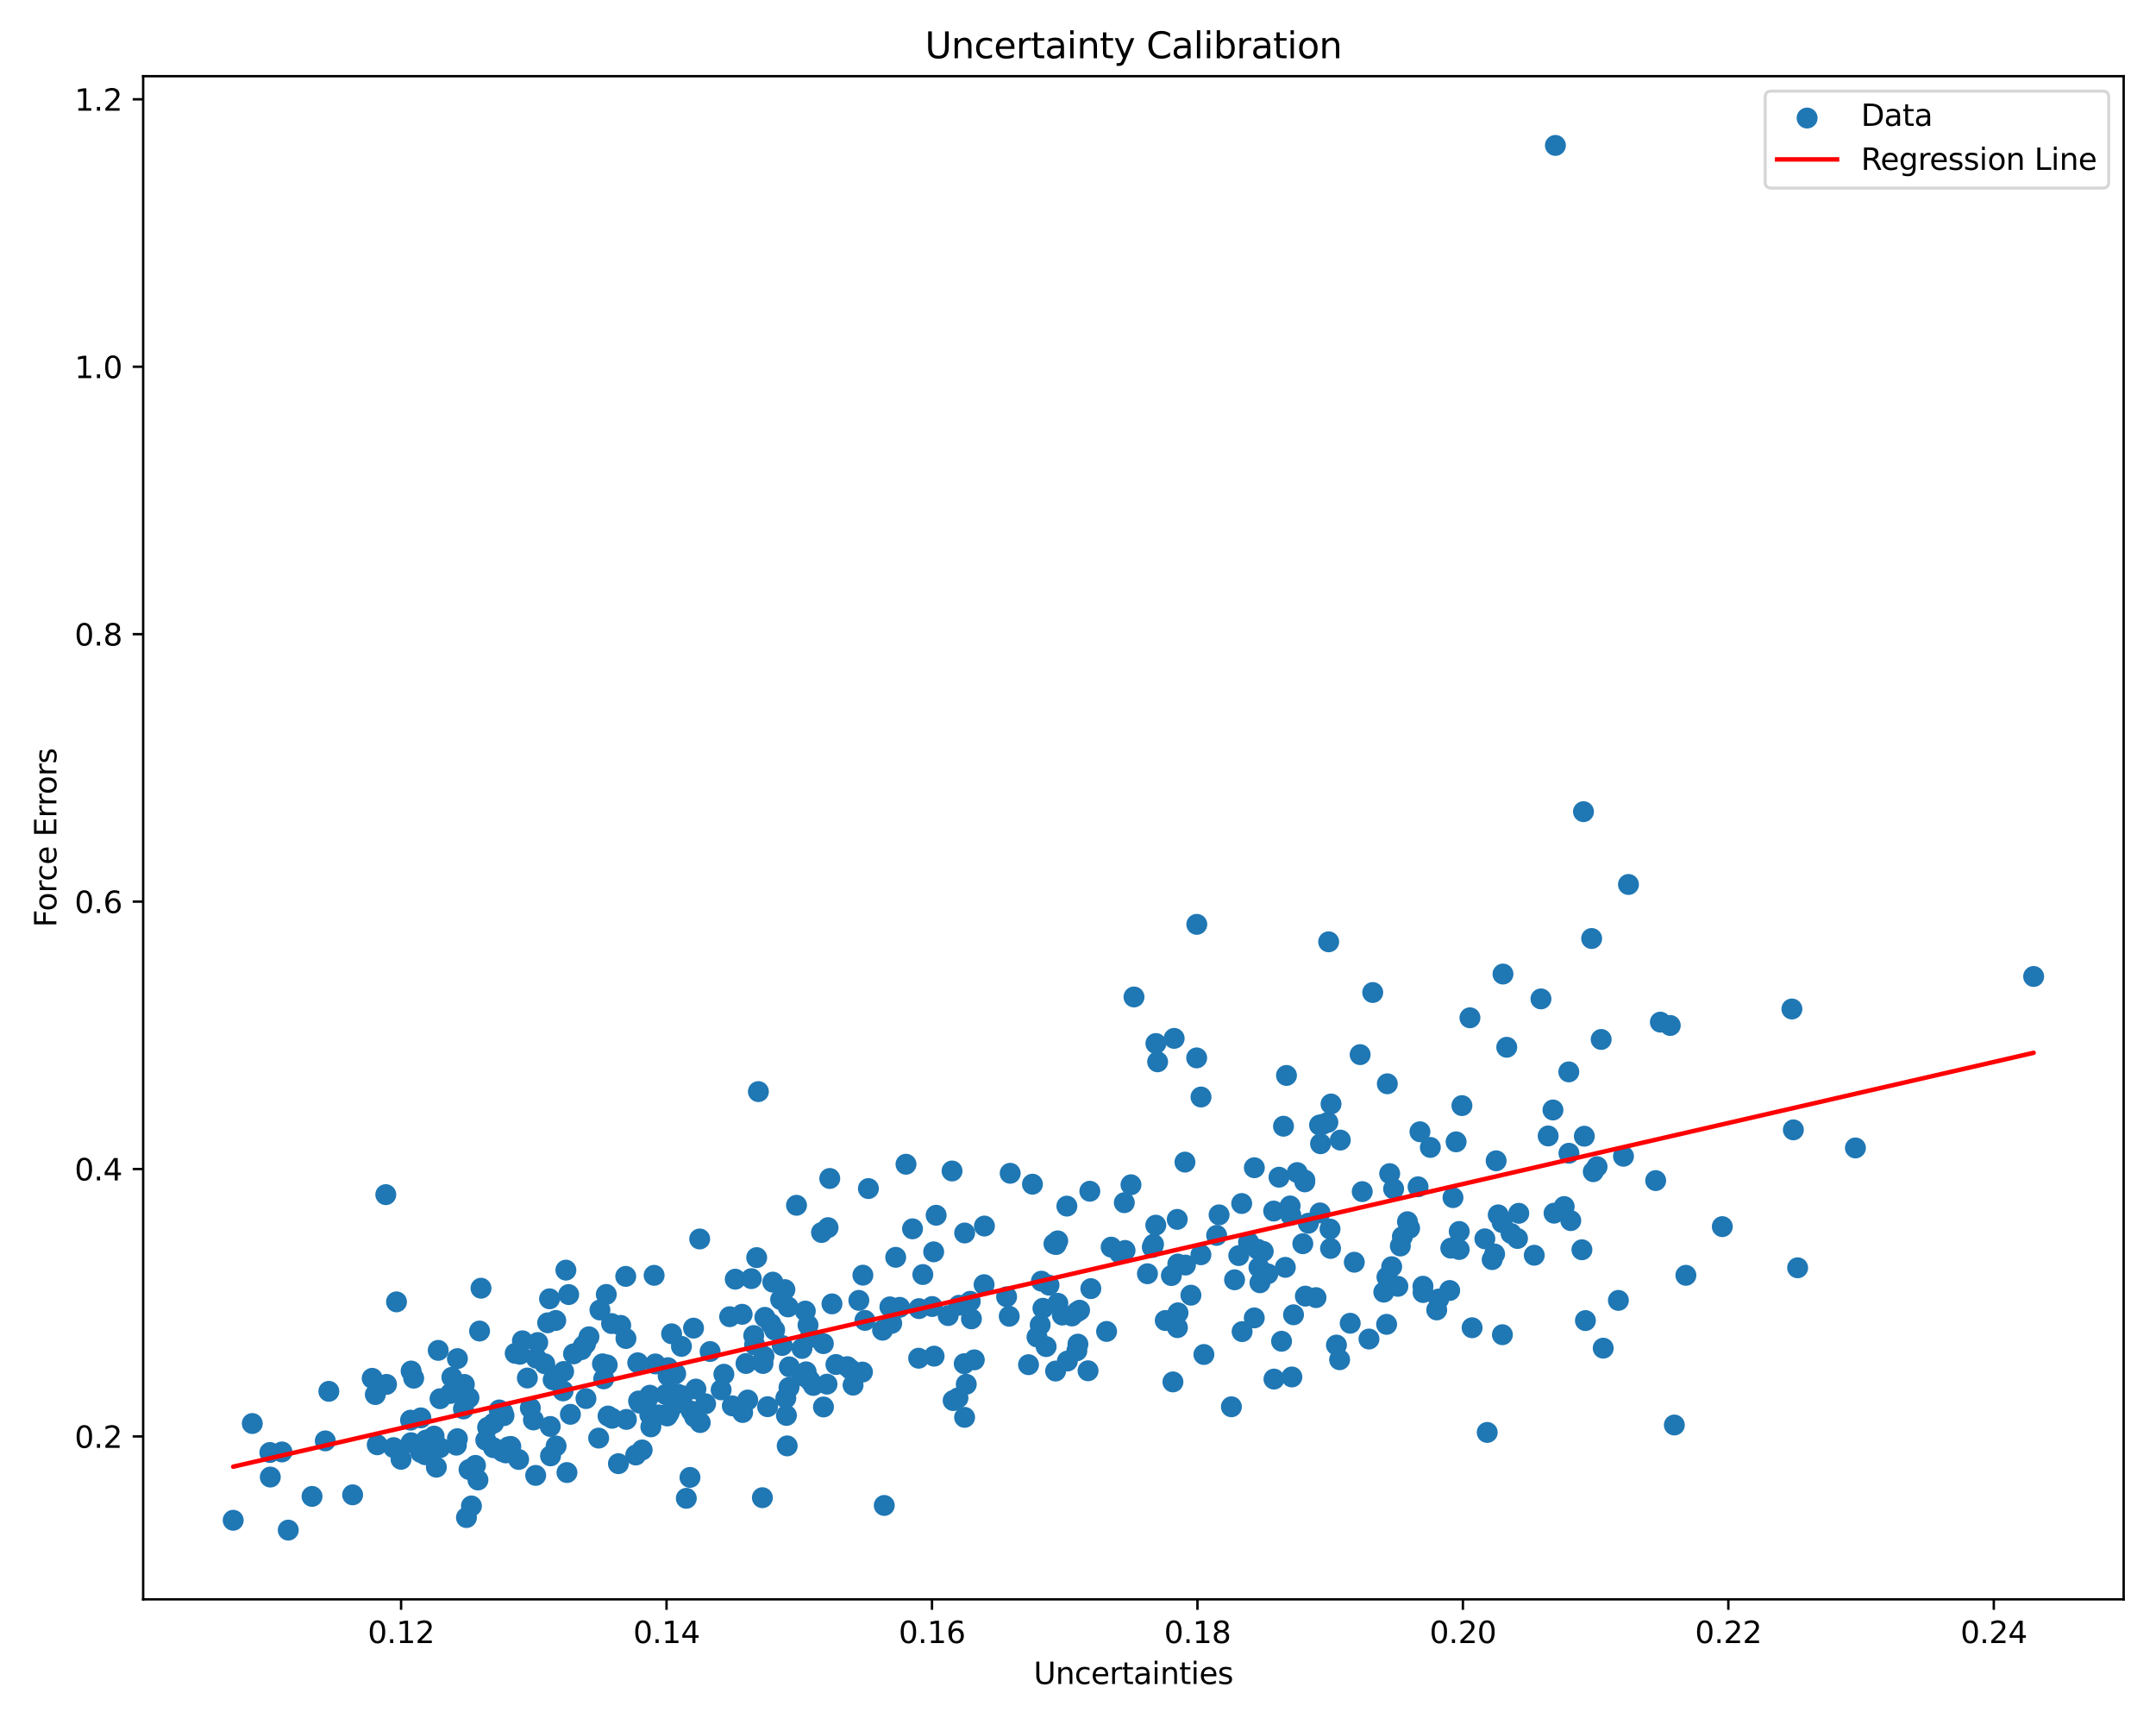 <?xml version="1.0" encoding="utf-8" standalone="no"?>
<!DOCTYPE svg PUBLIC "-//W3C//DTD SVG 1.1//EN"
  "http://www.w3.org/Graphics/SVG/1.1/DTD/svg11.dtd">
<svg xmlns:xlink="http://www.w3.org/1999/xlink" width="720pt" height="576pt" viewBox="0 0 720 576" xmlns="http://www.w3.org/2000/svg" version="1.1">
 <defs>
  <style type="text/css">*{stroke-linejoin: round; stroke-linecap: butt}</style>
 </defs>
 <g id="figure_1">
  <g id="patch_1">
   <path d="M 0 576 
L 720 576 
L 720 0 
L 0 0 
z
" style="fill: #ffffff"/>
  </g>
  <g id="axes_1">
   <g id="patch_2">
    <path d="M 47.81 534.04 
L 709.2 534.04 
L 709.2 25.44 
L 47.81 25.44 
z
" style="fill: #ffffff"/>
   </g>
   <g id="PathCollection_1">
    <defs>
     <path id="m39defcf4ee" d="M 0 3 
C 0.796 3 1.559 2.684 2.121 2.121 
C 2.684 1.559 3 0.796 3 0 
C 3 -0.796 2.684 -1.559 2.121 -2.121 
C 1.559 -2.684 0.796 -3 0 -3 
C -0.796 -3 -1.559 -2.684 -2.121 -2.121 
C -2.684 -1.559 -3 -0.796 -3 0 
C -3 0.796 -2.684 1.559 -2.121 2.121 
C -1.559 2.684 -0.796 3 0 3 
z
" style="stroke: #1f77b4"/>
    </defs>
    <g clip-path="url(#p2fc6d8275b)">
     <use xlink:href="#m39defcf4ee" x="277.1" y="393.509" style="fill: #1f77b4; stroke: #1f77b4"/>
     <use xlink:href="#m39defcf4ee" x="155.073" y="462.281" style="fill: #1f77b4; stroke: #1f77b4"/>
     <use xlink:href="#m39defcf4ee" x="288.846" y="440.896" style="fill: #1f77b4; stroke: #1f77b4"/>
     <use xlink:href="#m39defcf4ee" x="219.995" y="472.465" style="fill: #1f77b4; stroke: #1f77b4"/>
     <use xlink:href="#m39defcf4ee" x="131.453" y="483.375" style="fill: #1f77b4; stroke: #1f77b4"/>
     <use xlink:href="#m39defcf4ee" x="200.348" y="437.425" style="fill: #1f77b4; stroke: #1f77b4"/>
     <use xlink:href="#m39defcf4ee" x="258.703" y="444.12" style="fill: #1f77b4; stroke: #1f77b4"/>
     <use xlink:href="#m39defcf4ee" x="473.567" y="396.289" style="fill: #1f77b4; stroke: #1f77b4"/>
     <use xlink:href="#m39defcf4ee" x="212.307" y="485.846" style="fill: #1f77b4; stroke: #1f77b4"/>
     <use xlink:href="#m39defcf4ee" x="499.13" y="418.726" style="fill: #1f77b4; stroke: #1f77b4"/>
     <use xlink:href="#m39defcf4ee" x="427.123" y="393.084" style="fill: #1f77b4; stroke: #1f77b4"/>
     <use xlink:href="#m39defcf4ee" x="421.861" y="417.864" style="fill: #1f77b4; stroke: #1f77b4"/>
     <use xlink:href="#m39defcf4ee" x="109.819" y="464.586" style="fill: #1f77b4; stroke: #1f77b4"/>
     <use xlink:href="#m39defcf4ee" x="384.861" y="416.54" style="fill: #1f77b4; stroke: #1f77b4"/>
     <use xlink:href="#m39defcf4ee" x="235.634" y="468.739" style="fill: #1f77b4; stroke: #1f77b4"/>
     <use xlink:href="#m39defcf4ee" x="322.686" y="462.223" style="fill: #1f77b4; stroke: #1f77b4"/>
     <use xlink:href="#m39defcf4ee" x="174.465" y="447.712" style="fill: #1f77b4; stroke: #1f77b4"/>
     <use xlink:href="#m39defcf4ee" x="241.735" y="458.873" style="fill: #1f77b4; stroke: #1f77b4"/>
     <use xlink:href="#m39defcf4ee" x="231.609" y="443.484" style="fill: #1f77b4; stroke: #1f77b4"/>
     <use xlink:href="#m39defcf4ee" x="214.457" y="484.154" style="fill: #1f77b4; stroke: #1f77b4"/>
     <use xlink:href="#m39defcf4ee" x="319.912" y="466.786" style="fill: #1f77b4; stroke: #1f77b4"/>
     <use xlink:href="#m39defcf4ee" x="263.48" y="463.294" style="fill: #1f77b4; stroke: #1f77b4"/>
     <use xlink:href="#m39defcf4ee" x="356.283" y="402.737" style="fill: #1f77b4; stroke: #1f77b4"/>
     <use xlink:href="#m39defcf4ee" x="201.19" y="455.402" style="fill: #1f77b4; stroke: #1f77b4"/>
     <use xlink:href="#m39defcf4ee" x="435.924" y="432.797" style="fill: #1f77b4; stroke: #1f77b4"/>
     <use xlink:href="#m39defcf4ee" x="490.89" y="339.851" style="fill: #1f77b4; stroke: #1f77b4"/>
     <use xlink:href="#m39defcf4ee" x="385.978" y="409.1" style="fill: #1f77b4; stroke: #1f77b4"/>
     <use xlink:href="#m39defcf4ee" x="386.589" y="354.553" style="fill: #1f77b4; stroke: #1f77b4"/>
     <use xlink:href="#m39defcf4ee" x="146.926" y="483.405" style="fill: #1f77b4; stroke: #1f77b4"/>
     <use xlink:href="#m39defcf4ee" x="318.305" y="467.663" style="fill: #1f77b4; stroke: #1f77b4"/>
     <use xlink:href="#m39defcf4ee" x="255.437" y="439.874" style="fill: #1f77b4; stroke: #1f77b4"/>
     <use xlink:href="#m39defcf4ee" x="418.864" y="440.065" style="fill: #1f77b4; stroke: #1f77b4"/>
     <use xlink:href="#m39defcf4ee" x="244.566" y="469.439" style="fill: #1f77b4; stroke: #1f77b4"/>
     <use xlink:href="#m39defcf4ee" x="252.002" y="449.026" style="fill: #1f77b4; stroke: #1f77b4"/>
     <use xlink:href="#m39defcf4ee" x="295.3" y="502.688" style="fill: #1f77b4; stroke: #1f77b4"/>
     <use xlink:href="#m39defcf4ee" x="229.194" y="500.309" style="fill: #1f77b4; stroke: #1f77b4"/>
     <use xlink:href="#m39defcf4ee" x="377.698" y="395.609" style="fill: #1f77b4; stroke: #1f77b4"/>
     <use xlink:href="#m39defcf4ee" x="140.467" y="484.978" style="fill: #1f77b4; stroke: #1f77b4"/>
     <use xlink:href="#m39defcf4ee" x="414.669" y="401.866" style="fill: #1f77b4; stroke: #1f77b4"/>
     <use xlink:href="#m39defcf4ee" x="462.116" y="431.471" style="fill: #1f77b4; stroke: #1f77b4"/>
     <use xlink:href="#m39defcf4ee" x="457.174" y="447.122" style="fill: #1f77b4; stroke: #1f77b4"/>
     <use xlink:href="#m39defcf4ee" x="397.71" y="432.483" style="fill: #1f77b4; stroke: #1f77b4"/>
     <use xlink:href="#m39defcf4ee" x="196.683" y="446.372" style="fill: #1f77b4; stroke: #1f77b4"/>
     <use xlink:href="#m39defcf4ee" x="249.696" y="467.486" style="fill: #1f77b4; stroke: #1f77b4"/>
     <use xlink:href="#m39defcf4ee" x="444.339" y="416.866" style="fill: #1f77b4; stroke: #1f77b4"/>
     <use xlink:href="#m39defcf4ee" x="152.759" y="453.661" style="fill: #1f77b4; stroke: #1f77b4"/>
     <use xlink:href="#m39defcf4ee" x="132.414" y="434.71" style="fill: #1f77b4; stroke: #1f77b4"/>
     <use xlink:href="#m39defcf4ee" x="177.109" y="470.156" style="fill: #1f77b4; stroke: #1f77b4"/>
     <use xlink:href="#m39defcf4ee" x="162.837" y="476.604" style="fill: #1f77b4; stroke: #1f77b4"/>
     <use xlink:href="#m39defcf4ee" x="189.911" y="432.275" style="fill: #1f77b4; stroke: #1f77b4"/>
     <use xlink:href="#m39defcf4ee" x="446.308" y="449.134" style="fill: #1f77b4; stroke: #1f77b4"/>
     <use xlink:href="#m39defcf4ee" x="96.265" y="510.922" style="fill: #1f77b4; stroke: #1f77b4"/>
     <use xlink:href="#m39defcf4ee" x="232.396" y="463.822" style="fill: #1f77b4; stroke: #1f77b4"/>
     <use xlink:href="#m39defcf4ee" x="320.255" y="435.845" style="fill: #1f77b4; stroke: #1f77b4"/>
     <use xlink:href="#m39defcf4ee" x="152.413" y="482.559" style="fill: #1f77b4; stroke: #1f77b4"/>
     <use xlink:href="#m39defcf4ee" x="217.002" y="472.336" style="fill: #1f77b4; stroke: #1f77b4"/>
     <use xlink:href="#m39defcf4ee" x="454.223" y="352.156" style="fill: #1f77b4; stroke: #1f77b4"/>
     <use xlink:href="#m39defcf4ee" x="194.796" y="449.449" style="fill: #1f77b4; stroke: #1f77b4"/>
     <use xlink:href="#m39defcf4ee" x="324.41" y="440.385" style="fill: #1f77b4; stroke: #1f77b4"/>
     <use xlink:href="#m39defcf4ee" x="306.902" y="436.963" style="fill: #1f77b4; stroke: #1f77b4"/>
     <use xlink:href="#m39defcf4ee" x="325.373" y="454.072" style="fill: #1f77b4; stroke: #1f77b4"/>
     <use xlink:href="#m39defcf4ee" x="159.614" y="494.184" style="fill: #1f77b4; stroke: #1f77b4"/>
     <use xlink:href="#m39defcf4ee" x="299.12" y="419.835" style="fill: #1f77b4; stroke: #1f77b4"/>
     <use xlink:href="#m39defcf4ee" x="383.192" y="425.315" style="fill: #1f77b4; stroke: #1f77b4"/>
     <use xlink:href="#m39defcf4ee" x="108.632" y="481.128" style="fill: #1f77b4; stroke: #1f77b4"/>
     <use xlink:href="#m39defcf4ee" x="375.72" y="417.54" style="fill: #1f77b4; stroke: #1f77b4"/>
     <use xlink:href="#m39defcf4ee" x="322.001" y="455.353" style="fill: #1f77b4; stroke: #1f77b4"/>
     <use xlink:href="#m39defcf4ee" x="534.713" y="347.091" style="fill: #1f77b4; stroke: #1f77b4"/>
     <use xlink:href="#m39defcf4ee" x="427.978" y="447.861" style="fill: #1f77b4; stroke: #1f77b4"/>
     <use xlink:href="#m39defcf4ee" x="378.7" y="332.899" style="fill: #1f77b4; stroke: #1f77b4"/>
     <use xlink:href="#m39defcf4ee" x="233.846" y="475.016" style="fill: #1f77b4; stroke: #1f77b4"/>
     <use xlink:href="#m39defcf4ee" x="600.325" y="423.33" style="fill: #1f77b4; stroke: #1f77b4"/>
     <use xlink:href="#m39defcf4ee" x="167.788" y="484.706" style="fill: #1f77b4; stroke: #1f77b4"/>
     <use xlink:href="#m39defcf4ee" x="204.232" y="441.953" style="fill: #1f77b4; stroke: #1f77b4"/>
     <use xlink:href="#m39defcf4ee" x="217.03" y="465.882" style="fill: #1f77b4; stroke: #1f77b4"/>
     <use xlink:href="#m39defcf4ee" x="185.596" y="440.922" style="fill: #1f77b4; stroke: #1f77b4"/>
     <use xlink:href="#m39defcf4ee" x="440.662" y="375.668" style="fill: #1f77b4; stroke: #1f77b4"/>
     <use xlink:href="#m39defcf4ee" x="357.982" y="439.422" style="fill: #1f77b4; stroke: #1f77b4"/>
     <use xlink:href="#m39defcf4ee" x="160.151" y="444.455" style="fill: #1f77b4; stroke: #1f77b4"/>
     <use xlink:href="#m39defcf4ee" x="328.751" y="409.392" style="fill: #1f77b4; stroke: #1f77b4"/>
     <use xlink:href="#m39defcf4ee" x="351.971" y="415.331" style="fill: #1f77b4; stroke: #1f77b4"/>
     <use xlink:href="#m39defcf4ee" x="182.892" y="441.708" style="fill: #1f77b4; stroke: #1f77b4"/>
     <use xlink:href="#m39defcf4ee" x="245.539" y="427.137" style="fill: #1f77b4; stroke: #1f77b4"/>
     <use xlink:href="#m39defcf4ee" x="359.97" y="448.824" style="fill: #1f77b4; stroke: #1f77b4"/>
     <use xlink:href="#m39defcf4ee" x="363.951" y="397.772" style="fill: #1f77b4; stroke: #1f77b4"/>
     <use xlink:href="#m39defcf4ee" x="487.311" y="411.203" style="fill: #1f77b4; stroke: #1f77b4"/>
     <use xlink:href="#m39defcf4ee" x="435.079" y="415.29" style="fill: #1f77b4; stroke: #1f77b4"/>
     <use xlink:href="#m39defcf4ee" x="419.976" y="417.139" style="fill: #1f77b4; stroke: #1f77b4"/>
     <use xlink:href="#m39defcf4ee" x="160.633" y="430.151" style="fill: #1f77b4; stroke: #1f77b4"/>
     <use xlink:href="#m39defcf4ee" x="202.472" y="432.236" style="fill: #1f77b4; stroke: #1f77b4"/>
     <use xlink:href="#m39defcf4ee" x="201.612" y="460.423" style="fill: #1f77b4; stroke: #1f77b4"/>
     <use xlink:href="#m39defcf4ee" x="598.894" y="377.276" style="fill: #1f77b4; stroke: #1f77b4"/>
     <use xlink:href="#m39defcf4ee" x="150.423" y="465.304" style="fill: #1f77b4; stroke: #1f77b4"/>
     <use xlink:href="#m39defcf4ee" x="288.163" y="425.794" style="fill: #1f77b4; stroke: #1f77b4"/>
     <use xlink:href="#m39defcf4ee" x="337.354" y="391.777" style="fill: #1f77b4; stroke: #1f77b4"/>
     <use xlink:href="#m39defcf4ee" x="311.297" y="436.266" style="fill: #1f77b4; stroke: #1f77b4"/>
     <use xlink:href="#m39defcf4ee" x="468.323" y="412.943" style="fill: #1f77b4; stroke: #1f77b4"/>
     <use xlink:href="#m39defcf4ee" x="227.571" y="449.575" style="fill: #1f77b4; stroke: #1f77b4"/>
     <use xlink:href="#m39defcf4ee" x="215.921" y="467.983" style="fill: #1f77b4; stroke: #1f77b4"/>
     <use xlink:href="#m39defcf4ee" x="253.266" y="364.5" style="fill: #1f77b4; stroke: #1f77b4"/>
     <use xlink:href="#m39defcf4ee" x="444.503" y="368.638" style="fill: #1f77b4; stroke: #1f77b4"/>
     <use xlink:href="#m39defcf4ee" x="138.149" y="460.194" style="fill: #1f77b4; stroke: #1f77b4"/>
     <use xlink:href="#m39defcf4ee" x="563.006" y="425.844" style="fill: #1f77b4; stroke: #1f77b4"/>
     <use xlink:href="#m39defcf4ee" x="270.503" y="460.996" style="fill: #1f77b4; stroke: #1f77b4"/>
     <use xlink:href="#m39defcf4ee" x="512.366" y="419.145" style="fill: #1f77b4; stroke: #1f77b4"/>
     <use xlink:href="#m39defcf4ee" x="522.363" y="402.878" style="fill: #1f77b4; stroke: #1f77b4"/>
     <use xlink:href="#m39defcf4ee" x="225.643" y="458.686" style="fill: #1f77b4; stroke: #1f77b4"/>
     <use xlink:href="#m39defcf4ee" x="463.066" y="442.217" style="fill: #1f77b4; stroke: #1f77b4"/>
     <use xlink:href="#m39defcf4ee" x="203.05" y="472.834" style="fill: #1f77b4; stroke: #1f77b4"/>
     <use xlink:href="#m39defcf4ee" x="270.524" y="446.636" style="fill: #1f77b4; stroke: #1f77b4"/>
     <use xlink:href="#m39defcf4ee" x="199.924" y="480.2" style="fill: #1f77b4; stroke: #1f77b4"/>
     <use xlink:href="#m39defcf4ee" x="254.599" y="500.101" style="fill: #1f77b4; stroke: #1f77b4"/>
     <use xlink:href="#m39defcf4ee" x="271.617" y="462.619" style="fill: #1f77b4; stroke: #1f77b4"/>
     <use xlink:href="#m39defcf4ee" x="277.839" y="435.38" style="fill: #1f77b4; stroke: #1f77b4"/>
     <use xlink:href="#m39defcf4ee" x="353.225" y="414.344" style="fill: #1f77b4; stroke: #1f77b4"/>
     <use xlink:href="#m39defcf4ee" x="467.648" y="416.058" style="fill: #1f77b4; stroke: #1f77b4"/>
     <use xlink:href="#m39defcf4ee" x="352.516" y="457.811" style="fill: #1f77b4; stroke: #1f77b4"/>
     <use xlink:href="#m39defcf4ee" x="431.083" y="405.797" style="fill: #1f77b4; stroke: #1f77b4"/>
     <use xlink:href="#m39defcf4ee" x="475.2" y="429.488" style="fill: #1f77b4; stroke: #1f77b4"/>
     <use xlink:href="#m39defcf4ee" x="344.789" y="395.415" style="fill: #1f77b4; stroke: #1f77b4"/>
     <use xlink:href="#m39defcf4ee" x="218.447" y="425.852" style="fill: #1f77b4; stroke: #1f77b4"/>
     <use xlink:href="#m39defcf4ee" x="324.016" y="434.521" style="fill: #1f77b4; stroke: #1f77b4"/>
     <use xlink:href="#m39defcf4ee" x="389.141" y="440.94" style="fill: #1f77b4; stroke: #1f77b4"/>
     <use xlink:href="#m39defcf4ee" x="316.648" y="439.285" style="fill: #1f77b4; stroke: #1f77b4"/>
     <use xlink:href="#m39defcf4ee" x="524.56" y="407.578" style="fill: #1f77b4; stroke: #1f77b4"/>
     <use xlink:href="#m39defcf4ee" x="178.893" y="492.655" style="fill: #1f77b4; stroke: #1f77b4"/>
     <use xlink:href="#m39defcf4ee" x="393.14" y="407.168" style="fill: #1f77b4; stroke: #1f77b4"/>
     <use xlink:href="#m39defcf4ee" x="290.007" y="396.877" style="fill: #1f77b4; stroke: #1f77b4"/>
     <use xlink:href="#m39defcf4ee" x="447.366" y="454.027" style="fill: #1f77b4; stroke: #1f77b4"/>
     <use xlink:href="#m39defcf4ee" x="322.15" y="411.709" style="fill: #1f77b4; stroke: #1f77b4"/>
     <use xlink:href="#m39defcf4ee" x="185.718" y="482.83" style="fill: #1f77b4; stroke: #1f77b4"/>
     <use xlink:href="#m39defcf4ee" x="141.999" y="485.759" style="fill: #1f77b4; stroke: #1f77b4"/>
     <use xlink:href="#m39defcf4ee" x="137.101" y="474.212" style="fill: #1f77b4; stroke: #1f77b4"/>
     <use xlink:href="#m39defcf4ee" x="470.028" y="407.951" style="fill: #1f77b4; stroke: #1f77b4"/>
     <use xlink:href="#m39defcf4ee" x="217.348" y="476.449" style="fill: #1f77b4; stroke: #1f77b4"/>
     <use xlink:href="#m39defcf4ee" x="156.615" y="466.759" style="fill: #1f77b4; stroke: #1f77b4"/>
     <use xlink:href="#m39defcf4ee" x="458.424" y="331.412" style="fill: #1f77b4; stroke: #1f77b4"/>
     <use xlink:href="#m39defcf4ee" x="129.079" y="462.267" style="fill: #1f77b4; stroke: #1f77b4"/>
     <use xlink:href="#m39defcf4ee" x="179.583" y="448.287" style="fill: #1f77b4; stroke: #1f77b4"/>
     <use xlink:href="#m39defcf4ee" x="559.148" y="475.828" style="fill: #1f77b4; stroke: #1f77b4"/>
     <use xlink:href="#m39defcf4ee" x="176.114" y="460.135" style="fill: #1f77b4; stroke: #1f77b4"/>
     <use xlink:href="#m39defcf4ee" x="518.616" y="370.637" style="fill: #1f77b4; stroke: #1f77b4"/>
     <use xlink:href="#m39defcf4ee" x="133.923" y="487.281" style="fill: #1f77b4; stroke: #1f77b4"/>
     <use xlink:href="#m39defcf4ee" x="312.629" y="405.787" style="fill: #1f77b4; stroke: #1f77b4"/>
     <use xlink:href="#m39defcf4ee" x="528.283" y="417.314" style="fill: #1f77b4; stroke: #1f77b4"/>
     <use xlink:href="#m39defcf4ee" x="268.937" y="437.787" style="fill: #1f77b4; stroke: #1f77b4"/>
     <use xlink:href="#m39defcf4ee" x="191.529" y="452.076" style="fill: #1f77b4; stroke: #1f77b4"/>
     <use xlink:href="#m39defcf4ee" x="222.295" y="465.643" style="fill: #1f77b4; stroke: #1f77b4"/>
     <use xlink:href="#m39defcf4ee" x="395.718" y="388.045" style="fill: #1f77b4; stroke: #1f77b4"/>
     <use xlink:href="#m39defcf4ee" x="179.119" y="453.533" style="fill: #1f77b4; stroke: #1f77b4"/>
     <use xlink:href="#m39defcf4ee" x="425.442" y="460.496" style="fill: #1f77b4; stroke: #1f77b4"/>
     <use xlink:href="#m39defcf4ee" x="466.823" y="429.522" style="fill: #1f77b4; stroke: #1f77b4"/>
     <use xlink:href="#m39defcf4ee" x="360.536" y="437.497" style="fill: #1f77b4; stroke: #1f77b4"/>
     <use xlink:href="#m39defcf4ee" x="395.888" y="422.421" style="fill: #1f77b4; stroke: #1f77b4"/>
     <use xlink:href="#m39defcf4ee" x="499.638" y="387.606" style="fill: #1f77b4; stroke: #1f77b4"/>
     <use xlink:href="#m39defcf4ee" x="297.176" y="436.381" style="fill: #1f77b4; stroke: #1f77b4"/>
     <use xlink:href="#m39defcf4ee" x="183.522" y="433.688" style="fill: #1f77b4; stroke: #1f77b4"/>
     <use xlink:href="#m39defcf4ee" x="399.672" y="308.653" style="fill: #1f77b4; stroke: #1f77b4"/>
     <use xlink:href="#m39defcf4ee" x="140.55" y="473.446" style="fill: #1f77b4; stroke: #1f77b4"/>
     <use xlink:href="#m39defcf4ee" x="518.977" y="405.098" style="fill: #1f77b4; stroke: #1f77b4"/>
     <use xlink:href="#m39defcf4ee" x="158.779" y="489.315" style="fill: #1f77b4; stroke: #1f77b4"/>
     <use xlink:href="#m39defcf4ee" x="322.131" y="473.268" style="fill: #1f77b4; stroke: #1f77b4"/>
     <use xlink:href="#m39defcf4ee" x="269.215" y="458.071" style="fill: #1f77b4; stroke: #1f77b4"/>
     <use xlink:href="#m39defcf4ee" x="679.137" y="326.06" style="fill: #1f77b4; stroke: #1f77b4"/>
     <use xlink:href="#m39defcf4ee" x="495.871" y="413.663" style="fill: #1f77b4; stroke: #1f77b4"/>
     <use xlink:href="#m39defcf4ee" x="433.204" y="391.538" style="fill: #1f77b4; stroke: #1f77b4"/>
     <use xlink:href="#m39defcf4ee" x="532.076" y="391.246" style="fill: #1f77b4; stroke: #1f77b4"/>
     <use xlink:href="#m39defcf4ee" x="529.455" y="440.963" style="fill: #1f77b4; stroke: #1f77b4"/>
     <use xlink:href="#m39defcf4ee" x="359.726" y="438.023" style="fill: #1f77b4; stroke: #1f77b4"/>
     <use xlink:href="#m39defcf4ee" x="371.072" y="416.432" style="fill: #1f77b4; stroke: #1f77b4"/>
     <use xlink:href="#m39defcf4ee" x="233.661" y="413.711" style="fill: #1f77b4; stroke: #1f77b4"/>
     <use xlink:href="#m39defcf4ee" x="248.02" y="471.653" style="fill: #1f77b4; stroke: #1f77b4"/>
     <use xlink:href="#m39defcf4ee" x="440.825" y="405.006" style="fill: #1f77b4; stroke: #1f77b4"/>
     <use xlink:href="#m39defcf4ee" x="251.717" y="445.957" style="fill: #1f77b4; stroke: #1f77b4"/>
     <use xlink:href="#m39defcf4ee" x="484.132" y="430.913" style="fill: #1f77b4; stroke: #1f77b4"/>
     <use xlink:href="#m39defcf4ee" x="501.73" y="445.676" style="fill: #1f77b4; stroke: #1f77b4"/>
     <use xlink:href="#m39defcf4ee" x="137.267" y="481.735" style="fill: #1f77b4; stroke: #1f77b4"/>
     <use xlink:href="#m39defcf4ee" x="529.087" y="379.399" style="fill: #1f77b4; stroke: #1f77b4"/>
     <use xlink:href="#m39defcf4ee" x="347.375" y="442.401" style="fill: #1f77b4; stroke: #1f77b4"/>
     <use xlink:href="#m39defcf4ee" x="288.022" y="458.151" style="fill: #1f77b4; stroke: #1f77b4"/>
     <use xlink:href="#m39defcf4ee" x="90.117" y="485.006" style="fill: #1f77b4; stroke: #1f77b4"/>
     <use xlink:href="#m39defcf4ee" x="477.663" y="383.142" style="fill: #1f77b4; stroke: #1f77b4"/>
     <use xlink:href="#m39defcf4ee" x="488.213" y="369.174" style="fill: #1f77b4; stroke: #1f77b4"/>
     <use xlink:href="#m39defcf4ee" x="269.838" y="442.469" style="fill: #1f77b4; stroke: #1f77b4"/>
     <use xlink:href="#m39defcf4ee" x="188.978" y="424.116" style="fill: #1f77b4; stroke: #1f77b4"/>
     <use xlink:href="#m39defcf4ee" x="212.976" y="455.046" style="fill: #1f77b4; stroke: #1f77b4"/>
     <use xlink:href="#m39defcf4ee" x="223.134" y="459.402" style="fill: #1f77b4; stroke: #1f77b4"/>
     <use xlink:href="#m39defcf4ee" x="439.486" y="433.292" style="fill: #1f77b4; stroke: #1f77b4"/>
     <use xlink:href="#m39defcf4ee" x="169.743" y="483.151" style="fill: #1f77b4; stroke: #1f77b4"/>
     <use xlink:href="#m39defcf4ee" x="300.437" y="436.539" style="fill: #1f77b4; stroke: #1f77b4"/>
     <use xlink:href="#m39defcf4ee" x="402.044" y="452.281" style="fill: #1f77b4; stroke: #1f77b4"/>
     <use xlink:href="#m39defcf4ee" x="375.465" y="401.593" style="fill: #1f77b4; stroke: #1f77b4"/>
     <use xlink:href="#m39defcf4ee" x="173.631" y="452.207" style="fill: #1f77b4; stroke: #1f77b4"/>
     <use xlink:href="#m39defcf4ee" x="359.62" y="451.027" style="fill: #1f77b4; stroke: #1f77b4"/>
     <use xlink:href="#m39defcf4ee" x="474.193" y="377.905" style="fill: #1f77b4; stroke: #1f77b4"/>
     <use xlink:href="#m39defcf4ee" x="206.518" y="488.742" style="fill: #1f77b4; stroke: #1f77b4"/>
     <use xlink:href="#m39defcf4ee" x="347.765" y="427.801" style="fill: #1f77b4; stroke: #1f77b4"/>
     <use xlink:href="#m39defcf4ee" x="491.61" y="443.352" style="fill: #1f77b4; stroke: #1f77b4"/>
     <use xlink:href="#m39defcf4ee" x="183.75" y="476.311" style="fill: #1f77b4; stroke: #1f77b4"/>
     <use xlink:href="#m39defcf4ee" x="274.999" y="469.804" style="fill: #1f77b4; stroke: #1f77b4"/>
     <use xlink:href="#m39defcf4ee" x="349.359" y="449.645" style="fill: #1f77b4; stroke: #1f77b4"/>
     <use xlink:href="#m39defcf4ee" x="262.424" y="466.844" style="fill: #1f77b4; stroke: #1f77b4"/>
     <use xlink:href="#m39defcf4ee" x="172.053" y="451.897" style="fill: #1f77b4; stroke: #1f77b4"/>
     <use xlink:href="#m39defcf4ee" x="392.114" y="346.729" style="fill: #1f77b4; stroke: #1f77b4"/>
     <use xlink:href="#m39defcf4ee" x="282.947" y="456.337" style="fill: #1f77b4; stroke: #1f77b4"/>
     <use xlink:href="#m39defcf4ee" x="195.681" y="467.007" style="fill: #1f77b4; stroke: #1f77b4"/>
     <use xlink:href="#m39defcf4ee" x="297.795" y="441.888" style="fill: #1f77b4; stroke: #1f77b4"/>
     <use xlink:href="#m39defcf4ee" x="262.629" y="472.627" style="fill: #1f77b4; stroke: #1f77b4"/>
     <use xlink:href="#m39defcf4ee" x="224.287" y="445.37" style="fill: #1f77b4; stroke: #1f77b4"/>
     <use xlink:href="#m39defcf4ee" x="254.807" y="455.281" style="fill: #1f77b4; stroke: #1f77b4"/>
     <use xlink:href="#m39defcf4ee" x="443.708" y="314.485" style="fill: #1f77b4; stroke: #1f77b4"/>
     <use xlink:href="#m39defcf4ee" x="506.767" y="413.544" style="fill: #1f77b4; stroke: #1f77b4"/>
     <use xlink:href="#m39defcf4ee" x="487.294" y="417.223" style="fill: #1f77b4; stroke: #1f77b4"/>
     <use xlink:href="#m39defcf4ee" x="267.819" y="450.26" style="fill: #1f77b4; stroke: #1f77b4"/>
     <use xlink:href="#m39defcf4ee" x="104.206" y="499.669" style="fill: #1f77b4; stroke: #1f77b4"/>
     <use xlink:href="#m39defcf4ee" x="554.48" y="341.307" style="fill: #1f77b4; stroke: #1f77b4"/>
     <use xlink:href="#m39defcf4ee" x="343.477" y="455.687" style="fill: #1f77b4; stroke: #1f77b4"/>
     <use xlink:href="#m39defcf4ee" x="262.883" y="482.8" style="fill: #1f77b4; stroke: #1f77b4"/>
     <use xlink:href="#m39defcf4ee" x="369.547" y="444.582" style="fill: #1f77b4; stroke: #1f77b4"/>
     <use xlink:href="#m39defcf4ee" x="414.806" y="444.64" style="fill: #1f77b4; stroke: #1f77b4"/>
     <use xlink:href="#m39defcf4ee" x="265.997" y="402.463" style="fill: #1f77b4; stroke: #1f77b4"/>
     <use xlink:href="#m39defcf4ee" x="480.462" y="433.765" style="fill: #1f77b4; stroke: #1f77b4"/>
     <use xlink:href="#m39defcf4ee" x="420.437" y="423.223" style="fill: #1f77b4; stroke: #1f77b4"/>
     <use xlink:href="#m39defcf4ee" x="145.723" y="489.915" style="fill: #1f77b4; stroke: #1f77b4"/>
     <use xlink:href="#m39defcf4ee" x="276.535" y="409.926" style="fill: #1f77b4; stroke: #1f77b4"/>
     <use xlink:href="#m39defcf4ee" x="523.906" y="357.914" style="fill: #1f77b4; stroke: #1f77b4"/>
     <use xlink:href="#m39defcf4ee" x="249.127" y="455.287" style="fill: #1f77b4; stroke: #1f77b4"/>
     <use xlink:href="#m39defcf4ee" x="225.359" y="468.979" style="fill: #1f77b4; stroke: #1f77b4"/>
     <use xlink:href="#m39defcf4ee" x="195.554" y="448.709" style="fill: #1f77b4; stroke: #1f77b4"/>
     <use xlink:href="#m39defcf4ee" x="286.813" y="434.216" style="fill: #1f77b4; stroke: #1f77b4"/>
     <use xlink:href="#m39defcf4ee" x="484.489" y="416.772" style="fill: #1f77b4; stroke: #1f77b4"/>
     <use xlink:href="#m39defcf4ee" x="391.187" y="425.927" style="fill: #1f77b4; stroke: #1f77b4"/>
     <use xlink:href="#m39defcf4ee" x="401.043" y="418.986" style="fill: #1f77b4; stroke: #1f77b4"/>
     <use xlink:href="#m39defcf4ee" x="202.782" y="455.775" style="fill: #1f77b4; stroke: #1f77b4"/>
     <use xlink:href="#m39defcf4ee" x="517.012" y="379.31" style="fill: #1f77b4; stroke: #1f77b4"/>
     <use xlink:href="#m39defcf4ee" x="184.72" y="460.744" style="fill: #1f77b4; stroke: #1f77b4"/>
     <use xlink:href="#m39defcf4ee" x="486.269" y="381.275" style="fill: #1f77b4; stroke: #1f77b4"/>
     <use xlink:href="#m39defcf4ee" x="263.598" y="456.414" style="fill: #1f77b4; stroke: #1f77b4"/>
     <use xlink:href="#m39defcf4ee" x="431.424" y="459.787" style="fill: #1f77b4; stroke: #1f77b4"/>
     <use xlink:href="#m39defcf4ee" x="336.16" y="433.01" style="fill: #1f77b4; stroke: #1f77b4"/>
     <use xlink:href="#m39defcf4ee" x="146.949" y="467.055" style="fill: #1f77b4; stroke: #1f77b4"/>
     <use xlink:href="#m39defcf4ee" x="263.18" y="436.396" style="fill: #1f77b4; stroke: #1f77b4"/>
     <use xlink:href="#m39defcf4ee" x="393.33" y="422.071" style="fill: #1f77b4; stroke: #1f77b4"/>
     <use xlink:href="#m39defcf4ee" x="500.34" y="405.662" style="fill: #1f77b4; stroke: #1f77b4"/>
     <use xlink:href="#m39defcf4ee" x="276.182" y="462.191" style="fill: #1f77b4; stroke: #1f77b4"/>
     <use xlink:href="#m39defcf4ee" x="463.302" y="361.889" style="fill: #1f77b4; stroke: #1f77b4"/>
     <use xlink:href="#m39defcf4ee" x="194.179" y="450.668" style="fill: #1f77b4; stroke: #1f77b4"/>
     <use xlink:href="#m39defcf4ee" x="168.924" y="485.147" style="fill: #1f77b4; stroke: #1f77b4"/>
     <use xlink:href="#m39defcf4ee" x="94.163" y="484.824" style="fill: #1f77b4; stroke: #1f77b4"/>
     <use xlink:href="#m39defcf4ee" x="348.291" y="436.849" style="fill: #1f77b4; stroke: #1f77b4"/>
     <use xlink:href="#m39defcf4ee" x="496.659" y="478.305" style="fill: #1f77b4; stroke: #1f77b4"/>
     <use xlink:href="#m39defcf4ee" x="552.916" y="394.215" style="fill: #1f77b4; stroke: #1f77b4"/>
     <use xlink:href="#m39defcf4ee" x="411.231" y="469.741" style="fill: #1f77b4; stroke: #1f77b4"/>
     <use xlink:href="#m39defcf4ee" x="420.76" y="428.333" style="fill: #1f77b4; stroke: #1f77b4"/>
     <use xlink:href="#m39defcf4ee" x="386.014" y="348.442" style="fill: #1f77b4; stroke: #1f77b4"/>
     <use xlink:href="#m39defcf4ee" x="223.055" y="456.686" style="fill: #1f77b4; stroke: #1f77b4"/>
     <use xlink:href="#m39defcf4ee" x="225.019" y="467.27" style="fill: #1f77b4; stroke: #1f77b4"/>
     <use xlink:href="#m39defcf4ee" x="346.307" y="446.441" style="fill: #1f77b4; stroke: #1f77b4"/>
     <use xlink:href="#m39defcf4ee" x="364.291" y="430.293" style="fill: #1f77b4; stroke: #1f77b4"/>
     <use xlink:href="#m39defcf4ee" x="274.346" y="411.553" style="fill: #1f77b4; stroke: #1f77b4"/>
     <use xlink:href="#m39defcf4ee" x="77.873" y="507.638" style="fill: #1f77b4; stroke: #1f77b4"/>
     <use xlink:href="#m39defcf4ee" x="213.255" y="467.807" style="fill: #1f77b4; stroke: #1f77b4"/>
     <use xlink:href="#m39defcf4ee" x="231.951" y="473.176" style="fill: #1f77b4; stroke: #1f77b4"/>
     <use xlink:href="#m39defcf4ee" x="170.587" y="482.978" style="fill: #1f77b4; stroke: #1f77b4"/>
     <use xlink:href="#m39defcf4ee" x="463.173" y="426.437" style="fill: #1f77b4; stroke: #1f77b4"/>
     <use xlink:href="#m39defcf4ee" x="356.453" y="454.472" style="fill: #1f77b4; stroke: #1f77b4"/>
     <use xlink:href="#m39defcf4ee" x="328.634" y="428.963" style="fill: #1f77b4; stroke: #1f77b4"/>
     <use xlink:href="#m39defcf4ee" x="255.127" y="452.868" style="fill: #1f77b4; stroke: #1f77b4"/>
     <use xlink:href="#m39defcf4ee" x="256.343" y="469.716" style="fill: #1f77b4; stroke: #1f77b4"/>
     <use xlink:href="#m39defcf4ee" x="418.892" y="389.92" style="fill: #1f77b4; stroke: #1f77b4"/>
     <use xlink:href="#m39defcf4ee" x="470.745" y="410.122" style="fill: #1f77b4; stroke: #1f77b4"/>
     <use xlink:href="#m39defcf4ee" x="218.855" y="455.438" style="fill: #1f77b4; stroke: #1f77b4"/>
     <use xlink:href="#m39defcf4ee" x="429.622" y="359.1" style="fill: #1f77b4; stroke: #1f77b4"/>
     <use xlink:href="#m39defcf4ee" x="384.888" y="416.286" style="fill: #1f77b4; stroke: #1f77b4"/>
     <use xlink:href="#m39defcf4ee" x="575.165" y="409.586" style="fill: #1f77b4; stroke: #1f77b4"/>
     <use xlink:href="#m39defcf4ee" x="181.924" y="455.38" style="fill: #1f77b4; stroke: #1f77b4"/>
     <use xlink:href="#m39defcf4ee" x="166.708" y="470.792" style="fill: #1f77b4; stroke: #1f77b4"/>
     <use xlink:href="#m39defcf4ee" x="557.786" y="342.423" style="fill: #1f77b4; stroke: #1f77b4"/>
     <use xlink:href="#m39defcf4ee" x="430.838" y="402.686" style="fill: #1f77b4; stroke: #1f77b4"/>
     <use xlink:href="#m39defcf4ee" x="154.757" y="470.469" style="fill: #1f77b4; stroke: #1f77b4"/>
     <use xlink:href="#m39defcf4ee" x="425.347" y="404.386" style="fill: #1f77b4; stroke: #1f77b4"/>
     <use xlink:href="#m39defcf4ee" x="189.335" y="491.705" style="fill: #1f77b4; stroke: #1f77b4"/>
     <use xlink:href="#m39defcf4ee" x="125.98" y="482.427" style="fill: #1f77b4; stroke: #1f77b4"/>
     <use xlink:href="#m39defcf4ee" x="168.314" y="472.703" style="fill: #1f77b4; stroke: #1f77b4"/>
     <use xlink:href="#m39defcf4ee" x="152.747" y="480.394" style="fill: #1f77b4; stroke: #1f77b4"/>
     <use xlink:href="#m39defcf4ee" x="528.808" y="271.029" style="fill: #1f77b4; stroke: #1f77b4"/>
     <use xlink:href="#m39defcf4ee" x="429.239" y="423.181" style="fill: #1f77b4; stroke: #1f77b4"/>
     <use xlink:href="#m39defcf4ee" x="128.837" y="398.904" style="fill: #1f77b4; stroke: #1f77b4"/>
     <use xlink:href="#m39defcf4ee" x="188.224" y="457.965" style="fill: #1f77b4; stroke: #1f77b4"/>
     <use xlink:href="#m39defcf4ee" x="167.924" y="471.552" style="fill: #1f77b4; stroke: #1f77b4"/>
     <use xlink:href="#m39defcf4ee" x="465.401" y="396.998" style="fill: #1f77b4; stroke: #1f77b4"/>
     <use xlink:href="#m39defcf4ee" x="535.397" y="450.169" style="fill: #1f77b4; stroke: #1f77b4"/>
     <use xlink:href="#m39defcf4ee" x="190.485" y="472.263" style="fill: #1f77b4; stroke: #1f77b4"/>
     <use xlink:href="#m39defcf4ee" x="240.825" y="464.09" style="fill: #1f77b4; stroke: #1f77b4"/>
     <use xlink:href="#m39defcf4ee" x="164.818" y="475.222" style="fill: #1f77b4; stroke: #1f77b4"/>
     <use xlink:href="#m39defcf4ee" x="142.293" y="480.837" style="fill: #1f77b4; stroke: #1f77b4"/>
     <use xlink:href="#m39defcf4ee" x="274.966" y="448.653" style="fill: #1f77b4; stroke: #1f77b4"/>
     <use xlink:href="#m39defcf4ee" x="503.183" y="349.699" style="fill: #1f77b4; stroke: #1f77b4"/>
     <use xlink:href="#m39defcf4ee" x="243.669" y="439.663" style="fill: #1f77b4; stroke: #1f77b4"/>
     <use xlink:href="#m39defcf4ee" x="354.754" y="439.123" style="fill: #1f77b4; stroke: #1f77b4"/>
     <use xlink:href="#m39defcf4ee" x="507.206" y="405.14" style="fill: #1f77b4; stroke: #1f77b4"/>
     <use xlink:href="#m39defcf4ee" x="464.089" y="391.887" style="fill: #1f77b4; stroke: #1f77b4"/>
     <use xlink:href="#m39defcf4ee" x="523.95" y="385.09" style="fill: #1f77b4; stroke: #1f77b4"/>
     <use xlink:href="#m39defcf4ee" x="178.138" y="474.147" style="fill: #1f77b4; stroke: #1f77b4"/>
     <use xlink:href="#m39defcf4ee" x="533.343" y="389.578" style="fill: #1f77b4; stroke: #1f77b4"/>
     <use xlink:href="#m39defcf4ee" x="311.801" y="418.007" style="fill: #1f77b4; stroke: #1f77b4"/>
     <use xlink:href="#m39defcf4ee" x="406.294" y="412.513" style="fill: #1f77b4; stroke: #1f77b4"/>
     <use xlink:href="#m39defcf4ee" x="262.113" y="430.619" style="fill: #1f77b4; stroke: #1f77b4"/>
     <use xlink:href="#m39defcf4ee" x="412.286" y="427.341" style="fill: #1f77b4; stroke: #1f77b4"/>
     <use xlink:href="#m39defcf4ee" x="540.465" y="434.22" style="fill: #1f77b4; stroke: #1f77b4"/>
     <use xlink:href="#m39defcf4ee" x="352.673" y="415.569" style="fill: #1f77b4; stroke: #1f77b4"/>
     <use xlink:href="#m39defcf4ee" x="144.97" y="479.538" style="fill: #1f77b4; stroke: #1f77b4"/>
     <use xlink:href="#m39defcf4ee" x="504.627" y="411.874" style="fill: #1f77b4; stroke: #1f77b4"/>
     <use xlink:href="#m39defcf4ee" x="435.732" y="394.65" style="fill: #1f77b4; stroke: #1f77b4"/>
     <use xlink:href="#m39defcf4ee" x="124.293" y="460.242" style="fill: #1f77b4; stroke: #1f77b4"/>
     <use xlink:href="#m39defcf4ee" x="226.248" y="465.491" style="fill: #1f77b4; stroke: #1f77b4"/>
     <use xlink:href="#m39defcf4ee" x="261.219" y="449.279" style="fill: #1f77b4; stroke: #1f77b4"/>
     <use xlink:href="#m39defcf4ee" x="435.749" y="394.05" style="fill: #1f77b4; stroke: #1f77b4"/>
     <use xlink:href="#m39defcf4ee" x="260.695" y="433.946" style="fill: #1f77b4; stroke: #1f77b4"/>
     <use xlink:href="#m39defcf4ee" x="317.94" y="391.01" style="fill: #1f77b4; stroke: #1f77b4"/>
     <use xlink:href="#m39defcf4ee" x="353.281" y="435.185" style="fill: #1f77b4; stroke: #1f77b4"/>
     <use xlink:href="#m39defcf4ee" x="284.884" y="462.521" style="fill: #1f77b4; stroke: #1f77b4"/>
     <use xlink:href="#m39defcf4ee" x="125.339" y="465.663" style="fill: #1f77b4; stroke: #1f77b4"/>
     <use xlink:href="#m39defcf4ee" x="436.919" y="408.456" style="fill: #1f77b4; stroke: #1f77b4"/>
     <use xlink:href="#m39defcf4ee" x="146.344" y="450.908" style="fill: #1f77b4; stroke: #1f77b4"/>
     <use xlink:href="#m39defcf4ee" x="447.596" y="380.693" style="fill: #1f77b4; stroke: #1f77b4"/>
     <use xlink:href="#m39defcf4ee" x="485.227" y="399.908" style="fill: #1f77b4; stroke: #1f77b4"/>
     <use xlink:href="#m39defcf4ee" x="413.69" y="419.251" style="fill: #1f77b4; stroke: #1f77b4"/>
     <use xlink:href="#m39defcf4ee" x="279.156" y="455.628" style="fill: #1f77b4; stroke: #1f77b4"/>
     <use xlink:href="#m39defcf4ee" x="440.997" y="381.908" style="fill: #1f77b4; stroke: #1f77b4"/>
     <use xlink:href="#m39defcf4ee" x="452.268" y="421.473" style="fill: #1f77b4; stroke: #1f77b4"/>
     <use xlink:href="#m39defcf4ee" x="304.742" y="410.324" style="fill: #1f77b4; stroke: #1f77b4"/>
     <use xlink:href="#m39defcf4ee" x="117.765" y="499.146" style="fill: #1f77b4; stroke: #1f77b4"/>
     <use xlink:href="#m39defcf4ee" x="399.633" y="353.244" style="fill: #1f77b4; stroke: #1f77b4"/>
     <use xlink:href="#m39defcf4ee" x="156.634" y="490.692" style="fill: #1f77b4; stroke: #1f77b4"/>
     <use xlink:href="#m39defcf4ee" x="428.622" y="376.063" style="fill: #1f77b4; stroke: #1f77b4"/>
     <use xlink:href="#m39defcf4ee" x="230.864" y="471.195" style="fill: #1f77b4; stroke: #1f77b4"/>
     <use xlink:href="#m39defcf4ee" x="498.312" y="420.606" style="fill: #1f77b4; stroke: #1f77b4"/>
     <use xlink:href="#m39defcf4ee" x="258.077" y="428.122" style="fill: #1f77b4; stroke: #1f77b4"/>
     <use xlink:href="#m39defcf4ee" x="531.535" y="313.382" style="fill: #1f77b4; stroke: #1f77b4"/>
     <use xlink:href="#m39defcf4ee" x="173.208" y="487.331" style="fill: #1f77b4; stroke: #1f77b4"/>
     <use xlink:href="#m39defcf4ee" x="450.904" y="441.851" style="fill: #1f77b4; stroke: #1f77b4"/>
     <use xlink:href="#m39defcf4ee" x="501.923" y="325.245" style="fill: #1f77b4; stroke: #1f77b4"/>
     <use xlink:href="#m39defcf4ee" x="464.754" y="422.969" style="fill: #1f77b4; stroke: #1f77b4"/>
     <use xlink:href="#m39defcf4ee" x="619.621" y="383.312" style="fill: #1f77b4; stroke: #1f77b4"/>
     <use xlink:href="#m39defcf4ee" x="294.733" y="444.174" style="fill: #1f77b4; stroke: #1f77b4"/>
     <use xlink:href="#m39defcf4ee" x="311.949" y="452.84" style="fill: #1f77b4; stroke: #1f77b4"/>
     <use xlink:href="#m39defcf4ee" x="207.29" y="442.56" style="fill: #1f77b4; stroke: #1f77b4"/>
     <use xlink:href="#m39defcf4ee" x="230.421" y="493.326" style="fill: #1f77b4; stroke: #1f77b4"/>
     <use xlink:href="#m39defcf4ee" x="302.558" y="388.755" style="fill: #1f77b4; stroke: #1f77b4"/>
     <use xlink:href="#m39defcf4ee" x="252.694" y="419.93" style="fill: #1f77b4; stroke: #1f77b4"/>
     <use xlink:href="#m39defcf4ee" x="223.454" y="471.783" style="fill: #1f77b4; stroke: #1f77b4"/>
     <use xlink:href="#m39defcf4ee" x="501.646" y="408.244" style="fill: #1f77b4; stroke: #1f77b4"/>
     <use xlink:href="#m39defcf4ee" x="90.268" y="493.207" style="fill: #1f77b4; stroke: #1f77b4"/>
     <use xlink:href="#m39defcf4ee" x="514.604" y="333.544" style="fill: #1f77b4; stroke: #1f77b4"/>
     <use xlink:href="#m39defcf4ee" x="228" y="466.074" style="fill: #1f77b4; stroke: #1f77b4"/>
     <use xlink:href="#m39defcf4ee" x="222.831" y="472.805" style="fill: #1f77b4; stroke: #1f77b4"/>
     <use xlink:href="#m39defcf4ee" x="431.971" y="439.022" style="fill: #1f77b4; stroke: #1f77b4"/>
     <use xlink:href="#m39defcf4ee" x="306.783" y="453.531" style="fill: #1f77b4; stroke: #1f77b4"/>
     <use xlink:href="#m39defcf4ee" x="385.22" y="415.481" style="fill: #1f77b4; stroke: #1f77b4"/>
     <use xlink:href="#m39defcf4ee" x="84.252" y="475.33" style="fill: #1f77b4; stroke: #1f77b4"/>
     <use xlink:href="#m39defcf4ee" x="213.599" y="468.523" style="fill: #1f77b4; stroke: #1f77b4"/>
     <use xlink:href="#m39defcf4ee" x="543.829" y="295.335" style="fill: #1f77b4; stroke: #1f77b4"/>
     <use xlink:href="#m39defcf4ee" x="373.903" y="418.411" style="fill: #1f77b4; stroke: #1f77b4"/>
     <use xlink:href="#m39defcf4ee" x="391.703" y="461.442" style="fill: #1f77b4; stroke: #1f77b4"/>
     <use xlink:href="#m39defcf4ee" x="257.437" y="442.058" style="fill: #1f77b4; stroke: #1f77b4"/>
     <use xlink:href="#m39defcf4ee" x="183.852" y="486.13" style="fill: #1f77b4; stroke: #1f77b4"/>
     <use xlink:href="#m39defcf4ee" x="308.18" y="425.584" style="fill: #1f77b4; stroke: #1f77b4"/>
     <use xlink:href="#m39defcf4ee" x="475.239" y="431.594" style="fill: #1f77b4; stroke: #1f77b4"/>
     <use xlink:href="#m39defcf4ee" x="284.069" y="457.286" style="fill: #1f77b4; stroke: #1f77b4"/>
     <use xlink:href="#m39defcf4ee" x="416.958" y="414.785" style="fill: #1f77b4; stroke: #1f77b4"/>
     <use xlink:href="#m39defcf4ee" x="250.916" y="426.955" style="fill: #1f77b4; stroke: #1f77b4"/>
     <use xlink:href="#m39defcf4ee" x="393.398" y="438.365" style="fill: #1f77b4; stroke: #1f77b4"/>
     <use xlink:href="#m39defcf4ee" x="444.165" y="410.396" style="fill: #1f77b4; stroke: #1f77b4"/>
     <use xlink:href="#m39defcf4ee" x="157.436" y="502.862" style="fill: #1f77b4; stroke: #1f77b4"/>
     <use xlink:href="#m39defcf4ee" x="363.357" y="457.721" style="fill: #1f77b4; stroke: #1f77b4"/>
     <use xlink:href="#m39defcf4ee" x="542.166" y="386.087" style="fill: #1f77b4; stroke: #1f77b4"/>
     <use xlink:href="#m39defcf4ee" x="204.388" y="473.584" style="fill: #1f77b4; stroke: #1f77b4"/>
     <use xlink:href="#m39defcf4ee" x="454.92" y="397.901" style="fill: #1f77b4; stroke: #1f77b4"/>
     <use xlink:href="#m39defcf4ee" x="164.778" y="483.402" style="fill: #1f77b4; stroke: #1f77b4"/>
     <use xlink:href="#m39defcf4ee" x="443.447" y="374.77" style="fill: #1f77b4; stroke: #1f77b4"/>
     <use xlink:href="#m39defcf4ee" x="337.033" y="439.516" style="fill: #1f77b4; stroke: #1f77b4"/>
     <use xlink:href="#m39defcf4ee" x="407.114" y="405.656" style="fill: #1f77b4; stroke: #1f77b4"/>
     <use xlink:href="#m39defcf4ee" x="350.324" y="429.132" style="fill: #1f77b4; stroke: #1f77b4"/>
     <use xlink:href="#m39defcf4ee" x="393.203" y="443.314" style="fill: #1f77b4; stroke: #1f77b4"/>
     <use xlink:href="#m39defcf4ee" x="519.431" y="48.558" style="fill: #1f77b4; stroke: #1f77b4"/>
     <use xlink:href="#m39defcf4ee" x="209.038" y="446.945" style="fill: #1f77b4; stroke: #1f77b4"/>
     <use xlink:href="#m39defcf4ee" x="598.408" y="336.912" style="fill: #1f77b4; stroke: #1f77b4"/>
     <use xlink:href="#m39defcf4ee" x="247.84" y="438.864" style="fill: #1f77b4; stroke: #1f77b4"/>
     <use xlink:href="#m39defcf4ee" x="423.399" y="425.351" style="fill: #1f77b4; stroke: #1f77b4"/>
     <use xlink:href="#m39defcf4ee" x="208.963" y="426.203" style="fill: #1f77b4; stroke: #1f77b4"/>
     <use xlink:href="#m39defcf4ee" x="150.892" y="459.897" style="fill: #1f77b4; stroke: #1f77b4"/>
     <use xlink:href="#m39defcf4ee" x="162.229" y="480.876" style="fill: #1f77b4; stroke: #1f77b4"/>
     <use xlink:href="#m39defcf4ee" x="137.289" y="457.802" style="fill: #1f77b4; stroke: #1f77b4"/>
     <use xlink:href="#m39defcf4ee" x="267.695" y="459.404" style="fill: #1f77b4; stroke: #1f77b4"/>
     <use xlink:href="#m39defcf4ee" x="188.038" y="464.442" style="fill: #1f77b4; stroke: #1f77b4"/>
     <use xlink:href="#m39defcf4ee" x="237.141" y="451.295" style="fill: #1f77b4; stroke: #1f77b4"/>
     <use xlink:href="#m39defcf4ee" x="155.774" y="506.731" style="fill: #1f77b4; stroke: #1f77b4"/>
     <use xlink:href="#m39defcf4ee" x="479.794" y="437.399" style="fill: #1f77b4; stroke: #1f77b4"/>
     <use xlink:href="#m39defcf4ee" x="209.189" y="473.963" style="fill: #1f77b4; stroke: #1f77b4"/>
     <use xlink:href="#m39defcf4ee" x="441.716" y="375.443" style="fill: #1f77b4; stroke: #1f77b4"/>
     <use xlink:href="#m39defcf4ee" x="401.078" y="366.31" style="fill: #1f77b4; stroke: #1f77b4"/>
    </g>
   </g>
   <g id="matplotlib.axis_1">
    <g id="xtick_1">
     <g id="line2d_1">
      <defs>
       <path id="md1f542667a" d="M 0 0 
L 0 3.5 
" style="stroke: #000000; stroke-width: 0.8"/>
      </defs>
      <g>
       <use xlink:href="#md1f542667a" x="133.944" y="534.04" style="stroke: #000000; stroke-width: 0.8"/>
      </g>
     </g>
     <g id="text_1">
      <!-- 0.12 -->
      <g transform="translate(122.812 548.638) scale(0.1 -0.1)">
       <defs>
        <path id="DejaVuSans-30" d="M 2034 4250 
Q 1547 4250 1301 3770 
Q 1056 3291 1056 2328 
Q 1056 1369 1301 889 
Q 1547 409 2034 409 
Q 2525 409 2770 889 
Q 3016 1369 3016 2328 
Q 3016 3291 2770 3770 
Q 2525 4250 2034 4250 
z
M 2034 4750 
Q 2819 4750 3233 4129 
Q 3647 3509 3647 2328 
Q 3647 1150 3233 529 
Q 2819 -91 2034 -91 
Q 1250 -91 836 529 
Q 422 1150 422 2328 
Q 422 3509 836 4129 
Q 1250 4750 2034 4750 
z
" transform="scale(0.016)"/>
        <path id="DejaVuSans-2e" d="M 684 794 
L 1344 794 
L 1344 0 
L 684 0 
L 684 794 
z
" transform="scale(0.016)"/>
        <path id="DejaVuSans-31" d="M 794 531 
L 1825 531 
L 1825 4091 
L 703 3866 
L 703 4441 
L 1819 4666 
L 2450 4666 
L 2450 531 
L 3481 531 
L 3481 0 
L 794 0 
L 794 531 
z
" transform="scale(0.016)"/>
        <path id="DejaVuSans-32" d="M 1228 531 
L 3431 531 
L 3431 0 
L 469 0 
L 469 531 
Q 828 903 1448 1529 
Q 2069 2156 2228 2338 
Q 2531 2678 2651 2914 
Q 2772 3150 2772 3378 
Q 2772 3750 2511 3984 
Q 2250 4219 1831 4219 
Q 1534 4219 1204 4116 
Q 875 4013 500 3803 
L 500 4441 
Q 881 4594 1212 4672 
Q 1544 4750 1819 4750 
Q 2544 4750 2975 4387 
Q 3406 4025 3406 3419 
Q 3406 3131 3298 2873 
Q 3191 2616 2906 2266 
Q 2828 2175 2409 1742 
Q 1991 1309 1228 531 
z
" transform="scale(0.016)"/>
       </defs>
       <use xlink:href="#DejaVuSans-30"/>
       <use xlink:href="#DejaVuSans-2e" x="63.623"/>
       <use xlink:href="#DejaVuSans-31" x="95.41"/>
       <use xlink:href="#DejaVuSans-32" x="159.033"/>
      </g>
     </g>
    </g>
    <g id="xtick_2">
     <g id="line2d_2">
      <g>
       <use xlink:href="#md1f542667a" x="222.592" y="534.04" style="stroke: #000000; stroke-width: 0.8"/>
      </g>
     </g>
     <g id="text_2">
      <!-- 0.14 -->
      <g transform="translate(211.46 548.638) scale(0.1 -0.1)">
       <defs>
        <path id="DejaVuSans-34" d="M 2419 4116 
L 825 1625 
L 2419 1625 
L 2419 4116 
z
M 2253 4666 
L 3047 4666 
L 3047 1625 
L 3713 1625 
L 3713 1100 
L 3047 1100 
L 3047 0 
L 2419 0 
L 2419 1100 
L 313 1100 
L 313 1709 
L 2253 4666 
z
" transform="scale(0.016)"/>
       </defs>
       <use xlink:href="#DejaVuSans-30"/>
       <use xlink:href="#DejaVuSans-2e" x="63.623"/>
       <use xlink:href="#DejaVuSans-31" x="95.41"/>
       <use xlink:href="#DejaVuSans-34" x="159.033"/>
      </g>
     </g>
    </g>
    <g id="xtick_3">
     <g id="line2d_3">
      <g>
       <use xlink:href="#md1f542667a" x="311.241" y="534.04" style="stroke: #000000; stroke-width: 0.8"/>
      </g>
     </g>
     <g id="text_3">
      <!-- 0.16 -->
      <g transform="translate(300.108 548.638) scale(0.1 -0.1)">
       <defs>
        <path id="DejaVuSans-36" d="M 2113 2584 
Q 1688 2584 1439 2293 
Q 1191 2003 1191 1497 
Q 1191 994 1439 701 
Q 1688 409 2113 409 
Q 2538 409 2786 701 
Q 3034 994 3034 1497 
Q 3034 2003 2786 2293 
Q 2538 2584 2113 2584 
z
M 3366 4563 
L 3366 3988 
Q 3128 4100 2886 4159 
Q 2644 4219 2406 4219 
Q 1781 4219 1451 3797 
Q 1122 3375 1075 2522 
Q 1259 2794 1537 2939 
Q 1816 3084 2150 3084 
Q 2853 3084 3261 2657 
Q 3669 2231 3669 1497 
Q 3669 778 3244 343 
Q 2819 -91 2113 -91 
Q 1303 -91 875 529 
Q 447 1150 447 2328 
Q 447 3434 972 4092 
Q 1497 4750 2381 4750 
Q 2619 4750 2861 4703 
Q 3103 4656 3366 4563 
z
" transform="scale(0.016)"/>
       </defs>
       <use xlink:href="#DejaVuSans-30"/>
       <use xlink:href="#DejaVuSans-2e" x="63.623"/>
       <use xlink:href="#DejaVuSans-31" x="95.41"/>
       <use xlink:href="#DejaVuSans-36" x="159.033"/>
      </g>
     </g>
    </g>
    <g id="xtick_4">
     <g id="line2d_4">
      <g>
       <use xlink:href="#md1f542667a" x="399.889" y="534.04" style="stroke: #000000; stroke-width: 0.8"/>
      </g>
     </g>
     <g id="text_4">
      <!-- 0.18 -->
      <g transform="translate(388.756 548.638) scale(0.1 -0.1)">
       <defs>
        <path id="DejaVuSans-38" d="M 2034 2216 
Q 1584 2216 1326 1975 
Q 1069 1734 1069 1313 
Q 1069 891 1326 650 
Q 1584 409 2034 409 
Q 2484 409 2743 651 
Q 3003 894 3003 1313 
Q 3003 1734 2745 1975 
Q 2488 2216 2034 2216 
z
M 1403 2484 
Q 997 2584 770 2862 
Q 544 3141 544 3541 
Q 544 4100 942 4425 
Q 1341 4750 2034 4750 
Q 2731 4750 3128 4425 
Q 3525 4100 3525 3541 
Q 3525 3141 3298 2862 
Q 3072 2584 2669 2484 
Q 3125 2378 3379 2068 
Q 3634 1759 3634 1313 
Q 3634 634 3220 271 
Q 2806 -91 2034 -91 
Q 1263 -91 848 271 
Q 434 634 434 1313 
Q 434 1759 690 2068 
Q 947 2378 1403 2484 
z
M 1172 3481 
Q 1172 3119 1398 2916 
Q 1625 2713 2034 2713 
Q 2441 2713 2670 2916 
Q 2900 3119 2900 3481 
Q 2900 3844 2670 4047 
Q 2441 4250 2034 4250 
Q 1625 4250 1398 4047 
Q 1172 3844 1172 3481 
z
" transform="scale(0.016)"/>
       </defs>
       <use xlink:href="#DejaVuSans-30"/>
       <use xlink:href="#DejaVuSans-2e" x="63.623"/>
       <use xlink:href="#DejaVuSans-31" x="95.41"/>
       <use xlink:href="#DejaVuSans-38" x="159.033"/>
      </g>
     </g>
    </g>
    <g id="xtick_5">
     <g id="line2d_5">
      <g>
       <use xlink:href="#md1f542667a" x="488.537" y="534.04" style="stroke: #000000; stroke-width: 0.8"/>
      </g>
     </g>
     <g id="text_5">
      <!-- 0.20 -->
      <g transform="translate(477.404 548.638) scale(0.1 -0.1)">
       <use xlink:href="#DejaVuSans-30"/>
       <use xlink:href="#DejaVuSans-2e" x="63.623"/>
       <use xlink:href="#DejaVuSans-32" x="95.41"/>
       <use xlink:href="#DejaVuSans-30" x="159.033"/>
      </g>
     </g>
    </g>
    <g id="xtick_6">
     <g id="line2d_6">
      <g>
       <use xlink:href="#md1f542667a" x="577.185" y="534.04" style="stroke: #000000; stroke-width: 0.8"/>
      </g>
     </g>
     <g id="text_6">
      <!-- 0.22 -->
      <g transform="translate(566.052 548.638) scale(0.1 -0.1)">
       <use xlink:href="#DejaVuSans-30"/>
       <use xlink:href="#DejaVuSans-2e" x="63.623"/>
       <use xlink:href="#DejaVuSans-32" x="95.41"/>
       <use xlink:href="#DejaVuSans-32" x="159.033"/>
      </g>
     </g>
    </g>
    <g id="xtick_7">
     <g id="line2d_7">
      <g>
       <use xlink:href="#md1f542667a" x="665.833" y="534.04" style="stroke: #000000; stroke-width: 0.8"/>
      </g>
     </g>
     <g id="text_7">
      <!-- 0.24 -->
      <g transform="translate(654.7 548.638) scale(0.1 -0.1)">
       <use xlink:href="#DejaVuSans-30"/>
       <use xlink:href="#DejaVuSans-2e" x="63.623"/>
       <use xlink:href="#DejaVuSans-32" x="95.41"/>
       <use xlink:href="#DejaVuSans-34" x="159.033"/>
      </g>
     </g>
    </g>
    <g id="text_8">
     <!-- Uncertainties -->
     <g transform="translate(345.183 562.317) scale(0.1 -0.1)">
      <defs>
       <path id="DejaVuSans-55" d="M 556 4666 
L 1191 4666 
L 1191 1831 
Q 1191 1081 1462 751 
Q 1734 422 2344 422 
Q 2950 422 3222 751 
Q 3494 1081 3494 1831 
L 3494 4666 
L 4128 4666 
L 4128 1753 
Q 4128 841 3676 375 
Q 3225 -91 2344 -91 
Q 1459 -91 1007 375 
Q 556 841 556 1753 
L 556 4666 
z
" transform="scale(0.016)"/>
       <path id="DejaVuSans-6e" d="M 3513 2113 
L 3513 0 
L 2938 0 
L 2938 2094 
Q 2938 2591 2744 2837 
Q 2550 3084 2163 3084 
Q 1697 3084 1428 2787 
Q 1159 2491 1159 1978 
L 1159 0 
L 581 0 
L 581 3500 
L 1159 3500 
L 1159 2956 
Q 1366 3272 1645 3428 
Q 1925 3584 2291 3584 
Q 2894 3584 3203 3211 
Q 3513 2838 3513 2113 
z
" transform="scale(0.016)"/>
       <path id="DejaVuSans-63" d="M 3122 3366 
L 3122 2828 
Q 2878 2963 2633 3030 
Q 2388 3097 2138 3097 
Q 1578 3097 1268 2742 
Q 959 2388 959 1747 
Q 959 1106 1268 751 
Q 1578 397 2138 397 
Q 2388 397 2633 464 
Q 2878 531 3122 666 
L 3122 134 
Q 2881 22 2623 -34 
Q 2366 -91 2075 -91 
Q 1284 -91 818 406 
Q 353 903 353 1747 
Q 353 2603 823 3093 
Q 1294 3584 2113 3584 
Q 2378 3584 2631 3529 
Q 2884 3475 3122 3366 
z
" transform="scale(0.016)"/>
       <path id="DejaVuSans-65" d="M 3597 1894 
L 3597 1613 
L 953 1613 
Q 991 1019 1311 708 
Q 1631 397 2203 397 
Q 2534 397 2845 478 
Q 3156 559 3463 722 
L 3463 178 
Q 3153 47 2828 -22 
Q 2503 -91 2169 -91 
Q 1331 -91 842 396 
Q 353 884 353 1716 
Q 353 2575 817 3079 
Q 1281 3584 2069 3584 
Q 2775 3584 3186 3129 
Q 3597 2675 3597 1894 
z
M 3022 2063 
Q 3016 2534 2758 2815 
Q 2500 3097 2075 3097 
Q 1594 3097 1305 2825 
Q 1016 2553 972 2059 
L 3022 2063 
z
" transform="scale(0.016)"/>
       <path id="DejaVuSans-72" d="M 2631 2963 
Q 2534 3019 2420 3045 
Q 2306 3072 2169 3072 
Q 1681 3072 1420 2755 
Q 1159 2438 1159 1844 
L 1159 0 
L 581 0 
L 581 3500 
L 1159 3500 
L 1159 2956 
Q 1341 3275 1631 3429 
Q 1922 3584 2338 3584 
Q 2397 3584 2469 3576 
Q 2541 3569 2628 3553 
L 2631 2963 
z
" transform="scale(0.016)"/>
       <path id="DejaVuSans-74" d="M 1172 4494 
L 1172 3500 
L 2356 3500 
L 2356 3053 
L 1172 3053 
L 1172 1153 
Q 1172 725 1289 603 
Q 1406 481 1766 481 
L 2356 481 
L 2356 0 
L 1766 0 
Q 1100 0 847 248 
Q 594 497 594 1153 
L 594 3053 
L 172 3053 
L 172 3500 
L 594 3500 
L 594 4494 
L 1172 4494 
z
" transform="scale(0.016)"/>
       <path id="DejaVuSans-61" d="M 2194 1759 
Q 1497 1759 1228 1600 
Q 959 1441 959 1056 
Q 959 750 1161 570 
Q 1363 391 1709 391 
Q 2188 391 2477 730 
Q 2766 1069 2766 1631 
L 2766 1759 
L 2194 1759 
z
M 3341 1997 
L 3341 0 
L 2766 0 
L 2766 531 
Q 2569 213 2275 61 
Q 1981 -91 1556 -91 
Q 1019 -91 701 211 
Q 384 513 384 1019 
Q 384 1609 779 1909 
Q 1175 2209 1959 2209 
L 2766 2209 
L 2766 2266 
Q 2766 2663 2505 2880 
Q 2244 3097 1772 3097 
Q 1472 3097 1187 3025 
Q 903 2953 641 2809 
L 641 3341 
Q 956 3463 1253 3523 
Q 1550 3584 1831 3584 
Q 2591 3584 2966 3190 
Q 3341 2797 3341 1997 
z
" transform="scale(0.016)"/>
       <path id="DejaVuSans-69" d="M 603 3500 
L 1178 3500 
L 1178 0 
L 603 0 
L 603 3500 
z
M 603 4863 
L 1178 4863 
L 1178 4134 
L 603 4134 
L 603 4863 
z
" transform="scale(0.016)"/>
       <path id="DejaVuSans-73" d="M 2834 3397 
L 2834 2853 
Q 2591 2978 2328 3040 
Q 2066 3103 1784 3103 
Q 1356 3103 1142 2972 
Q 928 2841 928 2578 
Q 928 2378 1081 2264 
Q 1234 2150 1697 2047 
L 1894 2003 
Q 2506 1872 2764 1633 
Q 3022 1394 3022 966 
Q 3022 478 2636 193 
Q 2250 -91 1575 -91 
Q 1294 -91 989 -36 
Q 684 19 347 128 
L 347 722 
Q 666 556 975 473 
Q 1284 391 1588 391 
Q 1994 391 2212 530 
Q 2431 669 2431 922 
Q 2431 1156 2273 1281 
Q 2116 1406 1581 1522 
L 1381 1569 
Q 847 1681 609 1914 
Q 372 2147 372 2553 
Q 372 3047 722 3315 
Q 1072 3584 1716 3584 
Q 2034 3584 2315 3537 
Q 2597 3491 2834 3397 
z
" transform="scale(0.016)"/>
      </defs>
      <use xlink:href="#DejaVuSans-55"/>
      <use xlink:href="#DejaVuSans-6e" x="73.193"/>
      <use xlink:href="#DejaVuSans-63" x="136.572"/>
      <use xlink:href="#DejaVuSans-65" x="191.553"/>
      <use xlink:href="#DejaVuSans-72" x="253.076"/>
      <use xlink:href="#DejaVuSans-74" x="294.189"/>
      <use xlink:href="#DejaVuSans-61" x="333.398"/>
      <use xlink:href="#DejaVuSans-69" x="394.678"/>
      <use xlink:href="#DejaVuSans-6e" x="422.461"/>
      <use xlink:href="#DejaVuSans-74" x="485.84"/>
      <use xlink:href="#DejaVuSans-69" x="525.049"/>
      <use xlink:href="#DejaVuSans-65" x="552.832"/>
      <use xlink:href="#DejaVuSans-73" x="614.355"/>
     </g>
    </g>
   </g>
   <g id="matplotlib.axis_2">
    <g id="ytick_1">
     <g id="line2d_8">
      <defs>
       <path id="m792eb02662" d="M 0 0 
L -3.5 0 
" style="stroke: #000000; stroke-width: 0.8"/>
      </defs>
      <g>
       <use xlink:href="#m792eb02662" x="47.81" y="479.647" style="stroke: #000000; stroke-width: 0.8"/>
      </g>
     </g>
     <g id="text_9">
      <!-- 0.2 -->
      <g transform="translate(24.907 483.447) scale(0.1 -0.1)">
       <use xlink:href="#DejaVuSans-30"/>
       <use xlink:href="#DejaVuSans-2e" x="63.623"/>
       <use xlink:href="#DejaVuSans-32" x="95.41"/>
      </g>
     </g>
    </g>
    <g id="ytick_2">
     <g id="line2d_9">
      <g>
       <use xlink:href="#m792eb02662" x="47.81" y="390.351" style="stroke: #000000; stroke-width: 0.8"/>
      </g>
     </g>
     <g id="text_10">
      <!-- 0.4 -->
      <g transform="translate(24.907 394.15) scale(0.1 -0.1)">
       <use xlink:href="#DejaVuSans-30"/>
       <use xlink:href="#DejaVuSans-2e" x="63.623"/>
       <use xlink:href="#DejaVuSans-34" x="95.41"/>
      </g>
     </g>
    </g>
    <g id="ytick_3">
     <g id="line2d_10">
      <g>
       <use xlink:href="#m792eb02662" x="47.81" y="301.055" style="stroke: #000000; stroke-width: 0.8"/>
      </g>
     </g>
     <g id="text_11">
      <!-- 0.6 -->
      <g transform="translate(24.907 304.854) scale(0.1 -0.1)">
       <use xlink:href="#DejaVuSans-30"/>
       <use xlink:href="#DejaVuSans-2e" x="63.623"/>
       <use xlink:href="#DejaVuSans-36" x="95.41"/>
      </g>
     </g>
    </g>
    <g id="ytick_4">
     <g id="line2d_11">
      <g>
       <use xlink:href="#m792eb02662" x="47.81" y="211.758" style="stroke: #000000; stroke-width: 0.8"/>
      </g>
     </g>
     <g id="text_12">
      <!-- 0.8 -->
      <g transform="translate(24.907 215.557) scale(0.1 -0.1)">
       <use xlink:href="#DejaVuSans-30"/>
       <use xlink:href="#DejaVuSans-2e" x="63.623"/>
       <use xlink:href="#DejaVuSans-38" x="95.41"/>
      </g>
     </g>
    </g>
    <g id="ytick_5">
     <g id="line2d_12">
      <g>
       <use xlink:href="#m792eb02662" x="47.81" y="122.462" style="stroke: #000000; stroke-width: 0.8"/>
      </g>
     </g>
     <g id="text_13">
      <!-- 1.0 -->
      <g transform="translate(24.907 126.261) scale(0.1 -0.1)">
       <use xlink:href="#DejaVuSans-31"/>
       <use xlink:href="#DejaVuSans-2e" x="63.623"/>
       <use xlink:href="#DejaVuSans-30" x="95.41"/>
      </g>
     </g>
    </g>
    <g id="ytick_6">
     <g id="line2d_13">
      <g>
       <use xlink:href="#m792eb02662" x="47.81" y="33.165" style="stroke: #000000; stroke-width: 0.8"/>
      </g>
     </g>
     <g id="text_14">
      <!-- 1.2 -->
      <g transform="translate(24.907 36.965) scale(0.1 -0.1)">
       <use xlink:href="#DejaVuSans-31"/>
       <use xlink:href="#DejaVuSans-2e" x="63.623"/>
       <use xlink:href="#DejaVuSans-32" x="95.41"/>
      </g>
     </g>
    </g>
    <g id="text_15">
     <!-- Force Errors -->
     <g transform="translate(18.827 309.642) rotate(-90) scale(0.1 -0.1)">
      <defs>
       <path id="DejaVuSans-46" d="M 628 4666 
L 3309 4666 
L 3309 4134 
L 1259 4134 
L 1259 2759 
L 3109 2759 
L 3109 2228 
L 1259 2228 
L 1259 0 
L 628 0 
L 628 4666 
z
" transform="scale(0.016)"/>
       <path id="DejaVuSans-6f" d="M 1959 3097 
Q 1497 3097 1228 2736 
Q 959 2375 959 1747 
Q 959 1119 1226 758 
Q 1494 397 1959 397 
Q 2419 397 2687 759 
Q 2956 1122 2956 1747 
Q 2956 2369 2687 2733 
Q 2419 3097 1959 3097 
z
M 1959 3584 
Q 2709 3584 3137 3096 
Q 3566 2609 3566 1747 
Q 3566 888 3137 398 
Q 2709 -91 1959 -91 
Q 1206 -91 779 398 
Q 353 888 353 1747 
Q 353 2609 779 3096 
Q 1206 3584 1959 3584 
z
" transform="scale(0.016)"/>
       <path id="DejaVuSans-20" transform="scale(0.016)"/>
       <path id="DejaVuSans-45" d="M 628 4666 
L 3578 4666 
L 3578 4134 
L 1259 4134 
L 1259 2753 
L 3481 2753 
L 3481 2222 
L 1259 2222 
L 1259 531 
L 3634 531 
L 3634 0 
L 628 0 
L 628 4666 
z
" transform="scale(0.016)"/>
      </defs>
      <use xlink:href="#DejaVuSans-46"/>
      <use xlink:href="#DejaVuSans-6f" x="53.895"/>
      <use xlink:href="#DejaVuSans-72" x="115.076"/>
      <use xlink:href="#DejaVuSans-63" x="153.939"/>
      <use xlink:href="#DejaVuSans-65" x="208.92"/>
      <use xlink:href="#DejaVuSans-20" x="270.443"/>
      <use xlink:href="#DejaVuSans-45" x="302.23"/>
      <use xlink:href="#DejaVuSans-72" x="365.414"/>
      <use xlink:href="#DejaVuSans-72" x="404.777"/>
      <use xlink:href="#DejaVuSans-6f" x="443.641"/>
      <use xlink:href="#DejaVuSans-72" x="504.822"/>
      <use xlink:href="#DejaVuSans-73" x="545.936"/>
     </g>
    </g>
   </g>
   <g id="line2d_14">
    <path d="M 277.1 443.951 
L 77.873 489.743 
L 679.137 351.545 
L 401.078 415.456 
" clip-path="url(#p2fc6d8275b)" style="fill: none; stroke: #ff0000; stroke-width: 1.5; stroke-linecap: square"/>
   </g>
   <g id="patch_3">
    <path d="M 47.81 534.04 
L 47.81 25.44 
" style="fill: none; stroke: #000000; stroke-width: 0.8; stroke-linejoin: miter; stroke-linecap: square"/>
   </g>
   <g id="patch_4">
    <path d="M 709.2 534.04 
L 709.2 25.44 
" style="fill: none; stroke: #000000; stroke-width: 0.8; stroke-linejoin: miter; stroke-linecap: square"/>
   </g>
   <g id="patch_5">
    <path d="M 47.81 534.04 
L 709.2 534.04 
" style="fill: none; stroke: #000000; stroke-width: 0.8; stroke-linejoin: miter; stroke-linecap: square"/>
   </g>
   <g id="patch_6">
    <path d="M 47.81 25.44 
L 709.2 25.44 
" style="fill: none; stroke: #000000; stroke-width: 0.8; stroke-linejoin: miter; stroke-linecap: square"/>
   </g>
   <g id="text_16">
    <!-- Uncertainty Calibration -->
    <g transform="translate(308.899 19.44) scale(0.12 -0.12)">
     <defs>
      <path id="DejaVuSans-79" d="M 2059 -325 
Q 1816 -950 1584 -1140 
Q 1353 -1331 966 -1331 
L 506 -1331 
L 506 -850 
L 844 -850 
Q 1081 -850 1212 -737 
Q 1344 -625 1503 -206 
L 1606 56 
L 191 3500 
L 800 3500 
L 1894 763 
L 2988 3500 
L 3597 3500 
L 2059 -325 
z
" transform="scale(0.016)"/>
      <path id="DejaVuSans-43" d="M 4122 4306 
L 4122 3641 
Q 3803 3938 3442 4084 
Q 3081 4231 2675 4231 
Q 1875 4231 1450 3742 
Q 1025 3253 1025 2328 
Q 1025 1406 1450 917 
Q 1875 428 2675 428 
Q 3081 428 3442 575 
Q 3803 722 4122 1019 
L 4122 359 
Q 3791 134 3420 21 
Q 3050 -91 2638 -91 
Q 1578 -91 968 557 
Q 359 1206 359 2328 
Q 359 3453 968 4101 
Q 1578 4750 2638 4750 
Q 3056 4750 3426 4639 
Q 3797 4528 4122 4306 
z
" transform="scale(0.016)"/>
      <path id="DejaVuSans-6c" d="M 603 4863 
L 1178 4863 
L 1178 0 
L 603 0 
L 603 4863 
z
" transform="scale(0.016)"/>
      <path id="DejaVuSans-62" d="M 3116 1747 
Q 3116 2381 2855 2742 
Q 2594 3103 2138 3103 
Q 1681 3103 1420 2742 
Q 1159 2381 1159 1747 
Q 1159 1113 1420 752 
Q 1681 391 2138 391 
Q 2594 391 2855 752 
Q 3116 1113 3116 1747 
z
M 1159 2969 
Q 1341 3281 1617 3432 
Q 1894 3584 2278 3584 
Q 2916 3584 3314 3078 
Q 3713 2572 3713 1747 
Q 3713 922 3314 415 
Q 2916 -91 2278 -91 
Q 1894 -91 1617 61 
Q 1341 213 1159 525 
L 1159 0 
L 581 0 
L 581 4863 
L 1159 4863 
L 1159 2969 
z
" transform="scale(0.016)"/>
     </defs>
     <use xlink:href="#DejaVuSans-55"/>
     <use xlink:href="#DejaVuSans-6e" x="73.193"/>
     <use xlink:href="#DejaVuSans-63" x="136.572"/>
     <use xlink:href="#DejaVuSans-65" x="191.553"/>
     <use xlink:href="#DejaVuSans-72" x="253.076"/>
     <use xlink:href="#DejaVuSans-74" x="294.189"/>
     <use xlink:href="#DejaVuSans-61" x="333.398"/>
     <use xlink:href="#DejaVuSans-69" x="394.678"/>
     <use xlink:href="#DejaVuSans-6e" x="422.461"/>
     <use xlink:href="#DejaVuSans-74" x="485.84"/>
     <use xlink:href="#DejaVuSans-79" x="525.049"/>
     <use xlink:href="#DejaVuSans-20" x="584.229"/>
     <use xlink:href="#DejaVuSans-43" x="616.016"/>
     <use xlink:href="#DejaVuSans-61" x="685.84"/>
     <use xlink:href="#DejaVuSans-6c" x="747.119"/>
     <use xlink:href="#DejaVuSans-69" x="774.902"/>
     <use xlink:href="#DejaVuSans-62" x="802.686"/>
     <use xlink:href="#DejaVuSans-72" x="866.162"/>
     <use xlink:href="#DejaVuSans-61" x="907.275"/>
     <use xlink:href="#DejaVuSans-74" x="968.555"/>
     <use xlink:href="#DejaVuSans-69" x="1007.764"/>
     <use xlink:href="#DejaVuSans-6f" x="1035.547"/>
     <use xlink:href="#DejaVuSans-6e" x="1096.729"/>
    </g>
   </g>
   <g id="legend_1">
    <g id="patch_7">
     <path d="M 591.489 62.796 
L 702.2 62.796 
Q 704.2 62.796 704.2 60.796 
L 704.2 32.44 
Q 704.2 30.44 702.2 30.44 
L 591.489 30.44 
Q 589.489 30.44 589.489 32.44 
L 589.489 60.796 
Q 589.489 62.796 591.489 62.796 
z
" style="fill: #ffffff; opacity: 0.8; stroke: #cccccc; stroke-linejoin: miter"/>
    </g>
    <g id="PathCollection_2">
     <g>
      <use xlink:href="#m39defcf4ee" x="603.489" y="39.413" style="fill: #1f77b4; stroke: #1f77b4"/>
     </g>
    </g>
    <g id="text_17">
     <!-- Data -->
     <g transform="translate(621.489 42.038) scale(0.1 -0.1)">
      <defs>
       <path id="DejaVuSans-44" d="M 1259 4147 
L 1259 519 
L 2022 519 
Q 2988 519 3436 956 
Q 3884 1394 3884 2338 
Q 3884 3275 3436 3711 
Q 2988 4147 2022 4147 
L 1259 4147 
z
M 628 4666 
L 1925 4666 
Q 3281 4666 3915 4102 
Q 4550 3538 4550 2338 
Q 4550 1131 3912 565 
Q 3275 0 1925 0 
L 628 0 
L 628 4666 
z
" transform="scale(0.016)"/>
      </defs>
      <use xlink:href="#DejaVuSans-44"/>
      <use xlink:href="#DejaVuSans-61" x="77.002"/>
      <use xlink:href="#DejaVuSans-74" x="138.281"/>
      <use xlink:href="#DejaVuSans-61" x="177.49"/>
     </g>
    </g>
    <g id="line2d_15">
     <path d="M 593.489 53.217 
L 603.489 53.217 
L 613.489 53.217 
" style="fill: none; stroke: #ff0000; stroke-width: 1.5; stroke-linecap: square"/>
    </g>
    <g id="text_18">
     <!-- Regression Line -->
     <g transform="translate(621.489 56.717) scale(0.1 -0.1)">
      <defs>
       <path id="DejaVuSans-52" d="M 2841 2188 
Q 3044 2119 3236 1894 
Q 3428 1669 3622 1275 
L 4263 0 
L 3584 0 
L 2988 1197 
Q 2756 1666 2539 1819 
Q 2322 1972 1947 1972 
L 1259 1972 
L 1259 0 
L 628 0 
L 628 4666 
L 2053 4666 
Q 2853 4666 3247 4331 
Q 3641 3997 3641 3322 
Q 3641 2881 3436 2590 
Q 3231 2300 2841 2188 
z
M 1259 4147 
L 1259 2491 
L 2053 2491 
Q 2509 2491 2742 2702 
Q 2975 2913 2975 3322 
Q 2975 3731 2742 3939 
Q 2509 4147 2053 4147 
L 1259 4147 
z
" transform="scale(0.016)"/>
       <path id="DejaVuSans-67" d="M 2906 1791 
Q 2906 2416 2648 2759 
Q 2391 3103 1925 3103 
Q 1463 3103 1205 2759 
Q 947 2416 947 1791 
Q 947 1169 1205 825 
Q 1463 481 1925 481 
Q 2391 481 2648 825 
Q 2906 1169 2906 1791 
z
M 3481 434 
Q 3481 -459 3084 -895 
Q 2688 -1331 1869 -1331 
Q 1566 -1331 1297 -1286 
Q 1028 -1241 775 -1147 
L 775 -588 
Q 1028 -725 1275 -790 
Q 1522 -856 1778 -856 
Q 2344 -856 2625 -561 
Q 2906 -266 2906 331 
L 2906 616 
Q 2728 306 2450 153 
Q 2172 0 1784 0 
Q 1141 0 747 490 
Q 353 981 353 1791 
Q 353 2603 747 3093 
Q 1141 3584 1784 3584 
Q 2172 3584 2450 3431 
Q 2728 3278 2906 2969 
L 2906 3500 
L 3481 3500 
L 3481 434 
z
" transform="scale(0.016)"/>
       <path id="DejaVuSans-4c" d="M 628 4666 
L 1259 4666 
L 1259 531 
L 3531 531 
L 3531 0 
L 628 0 
L 628 4666 
z
" transform="scale(0.016)"/>
      </defs>
      <use xlink:href="#DejaVuSans-52"/>
      <use xlink:href="#DejaVuSans-65" x="64.982"/>
      <use xlink:href="#DejaVuSans-67" x="126.506"/>
      <use xlink:href="#DejaVuSans-72" x="189.982"/>
      <use xlink:href="#DejaVuSans-65" x="228.846"/>
      <use xlink:href="#DejaVuSans-73" x="290.369"/>
      <use xlink:href="#DejaVuSans-73" x="342.469"/>
      <use xlink:href="#DejaVuSans-69" x="394.568"/>
      <use xlink:href="#DejaVuSans-6f" x="422.352"/>
      <use xlink:href="#DejaVuSans-6e" x="483.533"/>
      <use xlink:href="#DejaVuSans-20" x="546.912"/>
      <use xlink:href="#DejaVuSans-4c" x="578.699"/>
      <use xlink:href="#DejaVuSans-69" x="634.412"/>
      <use xlink:href="#DejaVuSans-6e" x="662.195"/>
      <use xlink:href="#DejaVuSans-65" x="725.574"/>
     </g>
    </g>
   </g>
  </g>
 </g>
 <defs>
  <clipPath id="p2fc6d8275b">
   <rect x="47.81" y="25.44" width="661.39" height="508.6"/>
  </clipPath>
 </defs>
</svg>
